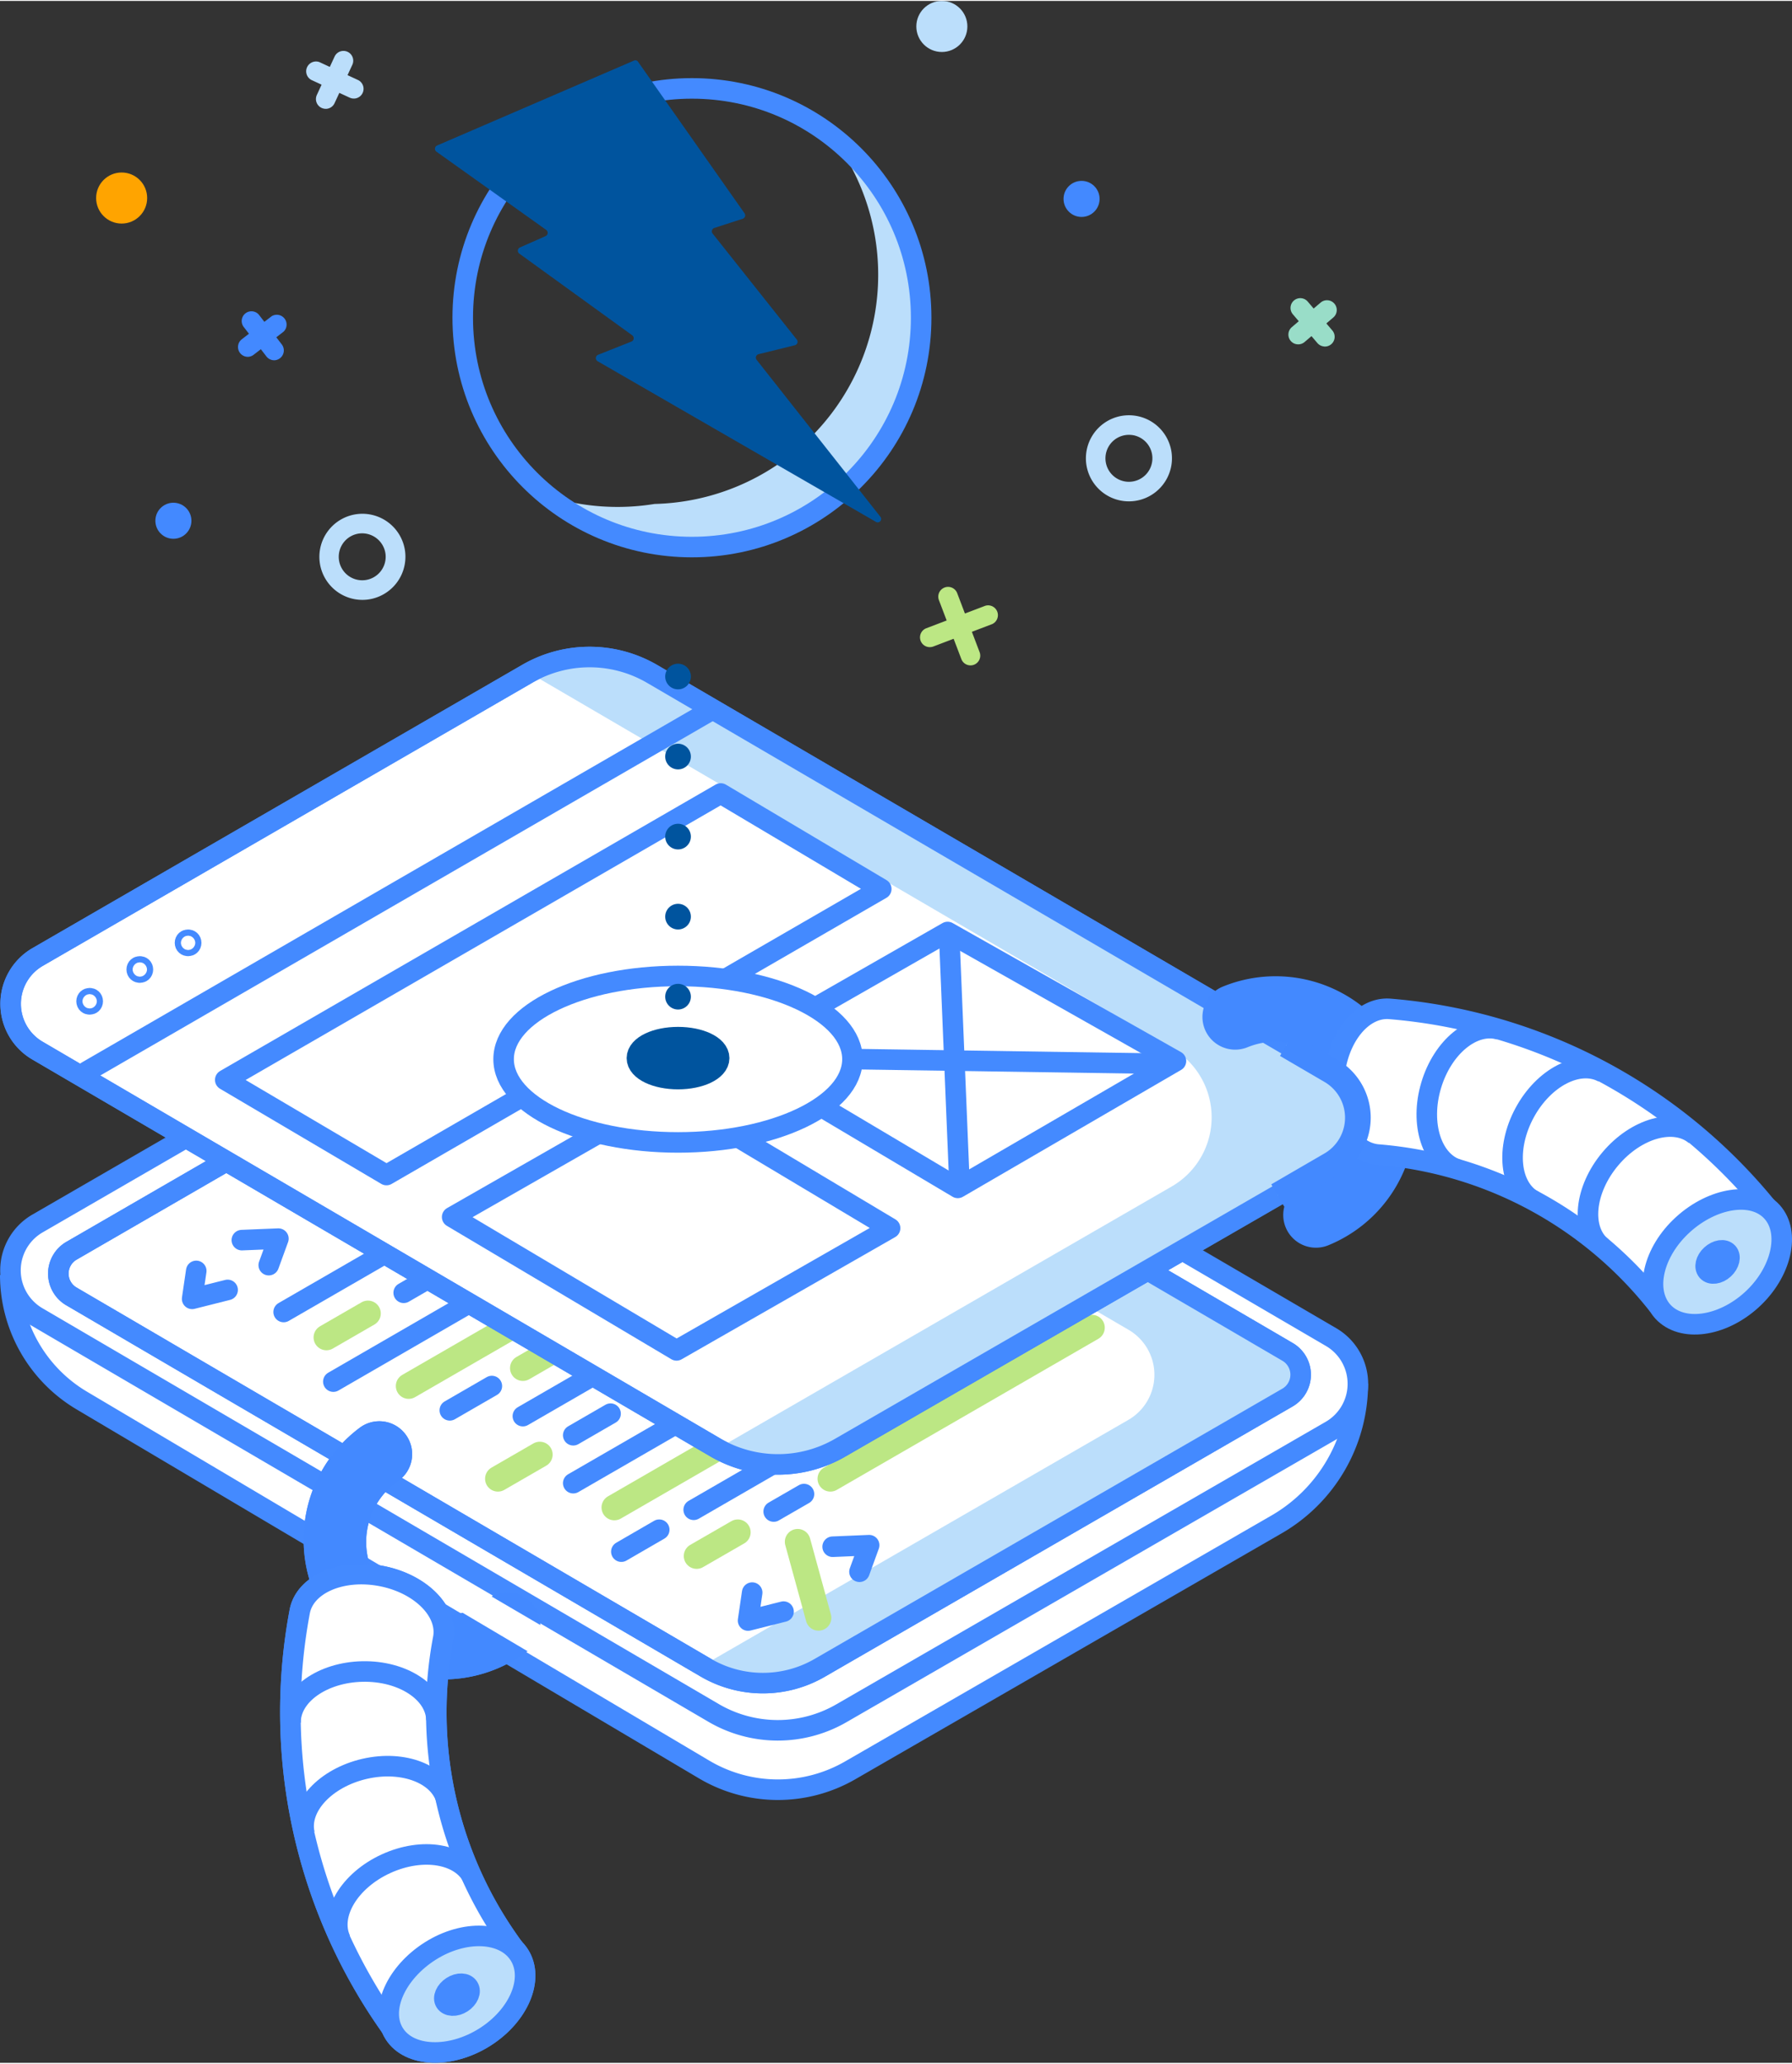 <svg xmlns:xlink="http://www.w3.org/1999/xlink" xmlns="http://www.w3.org/2000/svg" viewBox="0 0 349 401.37" width="417"  height="480" ><rect x="0" y="0" width="349" height="401.37" fill="#333333" stroke="none"/><defs><clipPath id="a"><path d="M101.85 381.37q-1.68-2.12-3.21-4.36a77.26 77.26 0 0 1-12.32-58.26c1-5.28-4.48-10.74-12.2-12.17s-14.77 1.67-15.75 6.95a105.9 105.9 0 0 0 16.82 79.55q2.3 3.33 4.8 6.47" fill="none"></path></clipPath><clipPath id="b"><path data-name="SVGID" d="M324.64 256.09q-1.59-2.17-3.35-4.26a77.34 77.34 0 0 0-52.92-27.3c-5.36-.45-9.17-7.15-8.51-15s5.52-13.8 10.87-13.35a105.94 105.94 0 0 1 72.27 37.3c1.74 2.06 3.4 4.18 5 6.34" fill="none"></path></clipPath></defs><path d="M71.51 116.54a8.38 8.38 0 1 1 7.4-9.25 8.4 8.4 0 0 1-7.4 9.25zm-1.43-12.88a4.57 4.57 0 1 0 5 4 4.59 4.59 0 0 0-5-4zM219 97.37a8.38 8.38 0 1 1 9.2-7.48 8.39 8.39 0 0 1-9.2 7.48zm1.33-12.88a4.57 4.57 0 1 0 4.08 5 4.56 4.56 0 0 0-4.05-5z" fill="#BBDEFB"></path><circle cx="210.64" cy="38.54" r="3.51" fill="#4389FF"></circle><circle cx="33.77" cy="101.19" r="3.51" fill="#4389FF"></circle><circle cx="183.43" cy="4.97" r="4.97" fill="#BBDEFB"></circle><circle cx="23.69" cy="38.37" r="4.97" fill="#FFA400"></circle><path d="M53.61 69.94a1.92 1.92 0 0 1-1.72-.73l-4.49-5.83a1.9 1.9 0 0 1 3-2.32l4.49 5.82a1.92 1.92 0 0 1-1.3 3.06z" fill="#4389FF"></path><path d="M48.45 69.27a1.91 1.91 0 0 1-1.37-3.4l5.82-4.49a1.91 1.91 0 0 1 2.33 3l-5.82 4.49a2 2 0 0 1-.96.4z" fill="#4389FF"></path><path d="M63.64 21a2 2 0 0 1-1-.17 1.9 1.9 0 0 1-.93-2.53l3.45-7.46a1.9 1.9 0 0 1 3.46 1.59l-3.46 7.47a1.9 1.9 0 0 1-1.52 1.1z" fill="#BBDEFB"></path><path d="M69.1 19a2 2 0 0 1-1-.17l-7.47-3.45a1.91 1.91 0 0 1 1.6-3.46l7.46 3.46A1.9 1.9 0 0 1 69.1 19z" fill="#BBDEFB"></path><path d="M180.89 125.78a1.9 1.9 0 0 1-.48-3.67l11.47-4.37a1.91 1.91 0 0 1 1.36 3.56l-11.48 4.37a2 2 0 0 1-.87.11z" fill="#BCE784"></path><path d="M188.81 129.33a1.89 1.89 0 0 1-1.58-1.21l-4.37-11.48a1.9 1.9 0 0 1 3.56-1.35l4.36 11.47a1.9 1.9 0 0 1-1.1 2.46 1.86 1.86 0 0 1-.87.11z" fill="#BCE784"></path><path d="M257.83 67.26a1.93 1.93 0 0 1-1.26-.66l-4.78-5.6a1.9 1.9 0 0 1 2.9-2.47l4.78 5.61a1.9 1.9 0 0 1-1.64 3.13z" fill="#99DDC8"></path><path d="M252.63 66.84a1.87 1.87 0 0 1-1.25-.65 1.91 1.91 0 0 1 .21-2.69l5.61-4.78a1.9 1.9 0 0 1 2.47 2.9l-5.6 4.78a1.9 1.9 0 0 1-1.44.44z" fill="#99DDC8"></path><path d="M2 248a28.42 28.42 0 0 0 13.94 24.45l121.32 71.89a28.19 28.19 0 0 0 28.32.09l83-47.85a31.66 31.66 0 0 0 15.86-27.43" fill="#FFFFFF" stroke="#448AFF" stroke-linejoin="round" stroke-width="4px"></path><path d="M7.27 238l95.38-55.15a24.2 24.2 0 0 1 24.31 0l132.27 77.24a10.54 10.54 0 0 1-.05 18.23l-95.32 55a24.77 24.77 0 0 1-24.9-.08L7.22 256.18A10.54 10.54 0 0 1 7.27 238z" fill="#FFFFFF" stroke="#448AFF" stroke-linejoin="round" stroke-width="4px"></path><path d="M13.92 243.29l91.2-52.74a21.53 21.53 0 0 1 21.63 0l124 72.42a5.14 5.14 0 0 1 0 8.89L159.6 324.5a22.06 22.06 0 0 1-22.16-.07L13.9 252.17a5.14 5.14 0 0 1 .02-8.88z" fill="#FFFFFF" stroke="#448AFF" stroke-linejoin="round" stroke-width="4px"></path><path d="M250.78 263l-124-72.42a21.53 21.53 0 0 0-21.63 0l-1 .59 115.65 67.51a10.13 10.13 0 0 1-.05 17.53l-82.94 47.85.63.37a22.06 22.06 0 0 0 22.16.07l91.16-52.59a5.14 5.14 0 0 0 .02-8.91z" fill="#BBDEFB"></path><path d="M13.92 243.29l91.2-52.74a21.53 21.53 0 0 1 21.63 0l124 72.42a5.14 5.14 0 0 1 0 8.89L159.6 324.5a22.06 22.06 0 0 1-22.16-.07L13.9 252.17a5.14 5.14 0 0 1 .02-8.88z" fill="none" stroke="#448AFF" stroke-linejoin="round" stroke-width="4px"></path><path fill="none" stroke="#BCE784" stroke-linecap="round" stroke-linejoin="round" stroke-width="5px" d="M81.77 239.89l50.45-29.13"></path><path fill="none" stroke="#448AFF" stroke-linecap="round" stroke-linejoin="round" stroke-width="4px" d="M55.24 255.21l19.28-11.13M78.62 251.47l61.93-35.76"></path><path fill="none" stroke="#BCE784" stroke-linecap="round" stroke-linejoin="round" stroke-width="5px" d="M63.57 260.16l8.09-4.67"></path><path fill="none" stroke="#448AFF" stroke-linecap="round" stroke-linejoin="round" stroke-width="4px" d="M96.71 250.4l51.86-29.96M64.92 268.76l26.36-15.23"></path><path fill="none" stroke="#BCE784" stroke-linecap="round" stroke-linejoin="round" stroke-width="5px" d="M79.59 269.62l76.99-44.45M101.83 266.13l62.76-36.24"></path><path fill="none" stroke="#448AFF" stroke-linecap="round" stroke-linejoin="round" stroke-width="4px" d="M87.6 274.35l8.19-4.73M101.83 275.48l70.77-40.86"></path><path fill="none" stroke="#BCE784" stroke-linecap="round" stroke-linejoin="round" stroke-width="5px" d="M124.23 271.93l56.38-32.58"></path><path fill="none" stroke="#448AFF" stroke-linecap="round" stroke-linejoin="round" stroke-width="4px" d="M111.64 279.2l7.27-4.2"></path><path fill="none" stroke="#BCE784" stroke-linecap="round" stroke-linejoin="round" stroke-width="5px" d="M96.97 287.67l8.16-4.71M145.04 269.24l43.59-25.16"></path><path fill="none" stroke="#448AFF" stroke-linecap="round" stroke-linejoin="round" stroke-width="4px" d="M111.64 288.53l24.56-14.18"></path><path fill="none" stroke="#BCE784" stroke-linecap="round" stroke-linejoin="round" stroke-width="5px" d="M119.65 293.26l76.99-44.45"></path><path fill="none" stroke="#448AFF" stroke-linecap="round" stroke-linejoin="round" stroke-width="4px" d="M135.1 293.71l69.55-40.18M121.01 301.86l7.38-4.27"></path><path fill="none" stroke="#BCE784" stroke-linecap="round" stroke-linejoin="round" stroke-width="5px" d="M161.72 287.67l50.94-29.41"></path><path fill="none" stroke="#448AFF" stroke-linecap="round" stroke-linejoin="round" stroke-width="4px" d="M150.68 294.05l5.9-3.4"></path><path fill="none" stroke="#BCE784" stroke-linecap="round" stroke-linejoin="round" stroke-width="5px" d="M135.67 302.71l8.02-4.62"></path><path fill="none" stroke="#448AFF" stroke-linecap="round" stroke-linejoin="round" stroke-width="4px" d="M44.33 250.91l-6.91 1.74.8-5.44M47.1 241.22l7.12-.29-1.88 5.16M152.6 313.53l-6.91 1.74.8-5.44M162.16 300.9l7.11-.3-1.88 5.17"></path><path fill="none" stroke="#BCE784" stroke-linecap="round" stroke-linejoin="round" stroke-width="5px" d="M155.35 299.94l4.06 14.8"></path><path d="M7.27 186.14L102.65 131a24.2 24.2 0 0 1 24.35 0l132.27 77.24a10.55 10.55 0 0 1-.05 18.24l-95.62 55.16a24.18 24.18 0 0 1-24.3-.07l-132-77.24a10.54 10.54 0 0 1-.03-18.19z" fill="#FFFFFF" stroke="#448AFF" stroke-linejoin="round" stroke-width="4px"></path><path d="M259.23 208.28L127 131a24.2 24.2 0 0 0-24-.23l.43.23 124.83 72.89a15.54 15.54 0 0 1-.07 26.89L140 281.68l-.32.17a24.19 24.19 0 0 0 23.86-.17l95.62-55.16a10.55 10.55 0 0 0 .07-18.24z" fill="#BBDEFB"></path><path d="M7.27 186.14L102.65 131a24.2 24.2 0 0 1 24.35 0l132.27 77.24a10.55 10.55 0 0 1-.05 18.24l-95.62 55.16a24.18 24.18 0 0 1-24.3-.07l-132-77.24a10.54 10.54 0 0 1-.03-18.19z" fill="none" stroke="#448AFF" stroke-linejoin="round" stroke-width="4px"></path><path d="M250.55 203.21l8.68 5.07a10.55 10.55 0 0 1-.05 18.24l-10.34 6" fill="none" stroke="#448AFF" stroke-linejoin="round" stroke-width="4px"></path><path fill="#FFFFFF" stroke="#448AFF" stroke-linecap="round" stroke-linejoin="round" stroke-width="4px" d="M16.86 208.41l121.89-70.48M43.87 210.03l96.49-55.75 31.27 18.58-96.36 55.69-31.4-18.52zM88.06 236.72l41.73-23.85 43.56 26.02-41.59 23.79-43.7-25.96zM142.83 205.09l41.72-23.85 44.47 25.12-42.49 24.69-43.7-25.96z"></path><circle cx="17.46" cy="194.73" r=".6" fill="none" stroke="#448AFF" stroke-linecap="round" stroke-linejoin="round" stroke-width="4px"></circle><circle cx="27.23" cy="188.54" r=".6" fill="none" stroke="#448AFF" stroke-linecap="round" stroke-linejoin="round" stroke-width="4px"></circle><circle cx="36.63" cy="183.35" r=".6" fill="none" stroke="#448AFF" stroke-linecap="round" stroke-linejoin="round" stroke-width="4px"></circle><path fill="#FFFFFF" stroke="#448AFF" stroke-linecap="round" stroke-linejoin="round" stroke-width="4px" d="M186.84 229.79l-1.98-48.01"></path><path fill="#FFFFFF" stroke="#448AFF" stroke-linejoin="round" stroke-width="4px" d="M227.52 206.9l-84.38-1.26"></path><ellipse cx="132.05" cy="206" rx="33.97" ry="16.2" fill="#FFFFFF" stroke="#448AFF" stroke-linecap="round" stroke-linejoin="round" stroke-width="4px"></ellipse><ellipse cx="132.05" cy="205.79" rx="7.51" ry="3.58" fill="#00549E" stroke="#00549E" stroke-linejoin="round" stroke-width="5px"></ellipse><path fill="none" stroke="#00549E" stroke-linecap="round" stroke-miterlimit="10" stroke-width="5px" d="M132.05 209.41"></path><path fill="none" stroke="#00549E" stroke-linecap="round" stroke-miterlimit="10" stroke-width="5px" stroke-dasharray="0,15.58" d="M132.05 193.83v-70.11"></path><path fill="none" stroke="#00549E" stroke-linecap="round" stroke-miterlimit="10" stroke-width="5px" d="M132.05 115.93"></path><path d="M161.47 25.71a44.62 44.62 0 0 1-34 72.21 44.93 44.93 0 0 1-20.29-1.37 44.64 44.64 0 1 0 54.32-70.84z" fill="#BBDEFB"></path><circle cx="134.76" cy="61.67" r="44.64" fill="none" stroke="#448AFF" stroke-linejoin="round" stroke-width="4px"></circle><path d="M85.11 28.15l38.37-16.54a.63.63 0 0 1 .78.23L145 41.34a.69.69 0 0 1-.34 1.06l-5.56 1.8a.7.7 0 0 0-.31 1.09l16.39 20.63a.69.69 0 0 1-.36 1.1l-7.1 1.75a.69.69 0 0 0-.36 1.1l24.12 30.57a.67.67 0 0 1-.83 1l-54.27-31.31a.7.7 0 0 1 .08-1.24L123 66.3a.7.7 0 0 0 .14-1.2l-22-15.91a.7.7 0 0 1 .12-1.2l5-2.21a.7.7 0 0 0 .12-1.2L85 29.35a.7.7 0 0 1 .11-1.2z" fill="#00549E"></path><path d="M79 279.06a6.37 6.37 0 0 1-1.32 8.94A14.45 14.45 0 1 0 95 311.09a6.37 6.37 0 1 1 7.65 10.19A27.19 27.19 0 1 1 70 277.79a6.37 6.37 0 0 1 9 1.27z" fill="#4389FF"></path><path d="M100.24 379.26c-.55-.74-1.08-1.49-1.6-2.25a77.26 77.26 0 0 1-12.32-58.26c1-5.28-4.48-10.74-12.2-12.17s-14.77 1.67-15.75 6.95a105.9 105.9 0 0 0 16.82 79.55l.94 1.35" fill="#FFFFFF" stroke="#448AFF" stroke-linejoin="round" stroke-width="4px"></path><path d="M101.15 380.37c2.93 4.63-.09 11.8-6.75 16s-14.69 3.94-17.62-.69.34-11.85 7-16.07 14.44-3.87 17.37.76z" fill="#BBDEFB" stroke="#448AFF" stroke-linejoin="round" stroke-width="4px"></path><path d="M91.24 386.65c.55.85 0 2.18-1.25 3s-2.72.73-3.26-.12.06-2.2 1.3-3 2.67-.74 3.21.12z" fill="none" stroke="#448AFF" stroke-linejoin="round" stroke-width="4px"></path><g clip-path="url(#a)" fill="none" stroke="#448AFF" stroke-linejoin="round" stroke-width="4px"><path d="M85 334.63c-.11-5.37-6.56-9.6-14.41-9.44s-14.12 4.66-14 10M87 350.44c-1.2-5.24-8.38-8.06-16-6.3s-12.9 7.43-11.7 12.66M92.17 365.51c-2.25-4.88-9.85-6.18-17-2.9s-11.09 9.9-8.85 14.78" stroke="#448AFF" fill="none" stroke-width="4px"></path></g><path d="M79 279.06a6.37 6.37 0 0 1-1.32 8.94A14.45 14.45 0 1 0 95 311.09a6.37 6.37 0 1 1 7.65 10.19A27.19 27.19 0 1 1 70 277.79a6.37 6.37 0 0 1 9 1.27z" fill="#4389FF"></path><path d="M100.24 379.26c-.55-.74-1.08-1.49-1.6-2.25a77.26 77.26 0 0 1-12.32-58.26c1-5.28-4.48-10.74-12.2-12.17s-14.77 1.67-15.75 6.95a105.9 105.9 0 0 0 16.82 79.55l.94 1.35" fill="#FFFFFF" stroke="#448AFF" stroke-linejoin="round" stroke-width="4px"></path><path d="M101.15 380.37c2.93 4.63-.09 11.8-6.75 16s-14.69 3.94-17.62-.69.34-11.85 7-16.07 14.44-3.87 17.37.76z" fill="#BBDEFB" stroke="#448AFF" stroke-linejoin="round" stroke-width="4px"></path><path d="M91.24 386.65c.55.85 0 2.18-1.25 3s-2.72.73-3.26-.12.06-2.2 1.3-3 2.67-.74 3.21.12z" fill="none" stroke="#448AFF" stroke-linejoin="round" stroke-width="4px"></path><g clip-path="url(#a)" fill="none" stroke="#448AFF" stroke-linejoin="round" stroke-width="4px"><path d="M85 334.63c-.11-5.37-6.56-9.6-14.41-9.44s-14.12 4.66-14 10M87 350.44c-1.2-5.24-8.38-8.06-16-6.3s-12.9 7.43-11.7 12.66M92.17 365.51c-2.25-4.88-9.85-6.18-17-2.9s-11.09 9.9-8.85 14.78" stroke="#448AFF" fill="none" stroke-width="4px"></path></g><path fill="#FFFFFF" d="M89.02 313.12l15.55 9.2 5.95-3.08-21.5-12.58v6.46z"></path><path d="M234.65 200.18a6.38 6.38 0 0 0 8.32 3.49 14.44 14.44 0 0 1 10.91 26.75 6.37 6.37 0 1 0 4.82 11.8 27.19 27.19 0 1 0-20.55-50.35 6.38 6.38 0 0 0-3.5 8.31z" fill="#4389FF"></path><path d="M323 254c-.56-.72-1.15-1.43-1.74-2.14a77.34 77.34 0 0 0-52.92-27.3c-5.36-.45-9.17-7.15-8.51-15s5.52-13.8 10.87-13.35a105.94 105.94 0 0 1 72.3 37.27l1.05 1.26" fill="#FFFFFF" stroke="#448AFF" stroke-linejoin="round" stroke-width="4px"></path><path d="M323.86 255.15c3.69 4 11.41 3 17.24-2.27s7.69-13.13 4-17.18-11.52-2.8-17.35 2.51-7.57 12.89-3.89 16.94z" fill="#BBDEFB" stroke="#448AFF" stroke-linejoin="round" stroke-width="4px"></path><path d="M332.54 247.26c.68.75 2.11.56 3.19-.43s1.43-2.43.74-3.18-2.13-.52-3.21.47-1.4 2.38-.72 3.14z" fill="none" stroke="#448AFF" stroke-linejoin="round" stroke-width="4px"></path><g clip-path="url(#b)" fill="none" stroke="#448AFF" stroke-linejoin="round" stroke-width="4px"><path d="M284 227.5c-5.15-1.53-7.52-8.88-5.28-16.4s8.22-12.39 13.37-10.86M298.74 233.59c-4.73-2.55-5.55-10.22-1.83-17.13s10.57-10.45 15.3-7.9M311.91 242.55c-4.11-3.45-3.35-11.13 1.7-17.14s12.48-8.08 16.59-4.62" stroke="#448AFF" fill="none" stroke-width="4px"></path></g><path d="M250.55 203.21l8.68 5.07a10.55 10.55 0 0 1-.05 18.24l-10.34 6" fill="#BBDEFB" stroke="#4389FF" stroke-miterlimit="10" stroke-width="5px"></path></svg>
